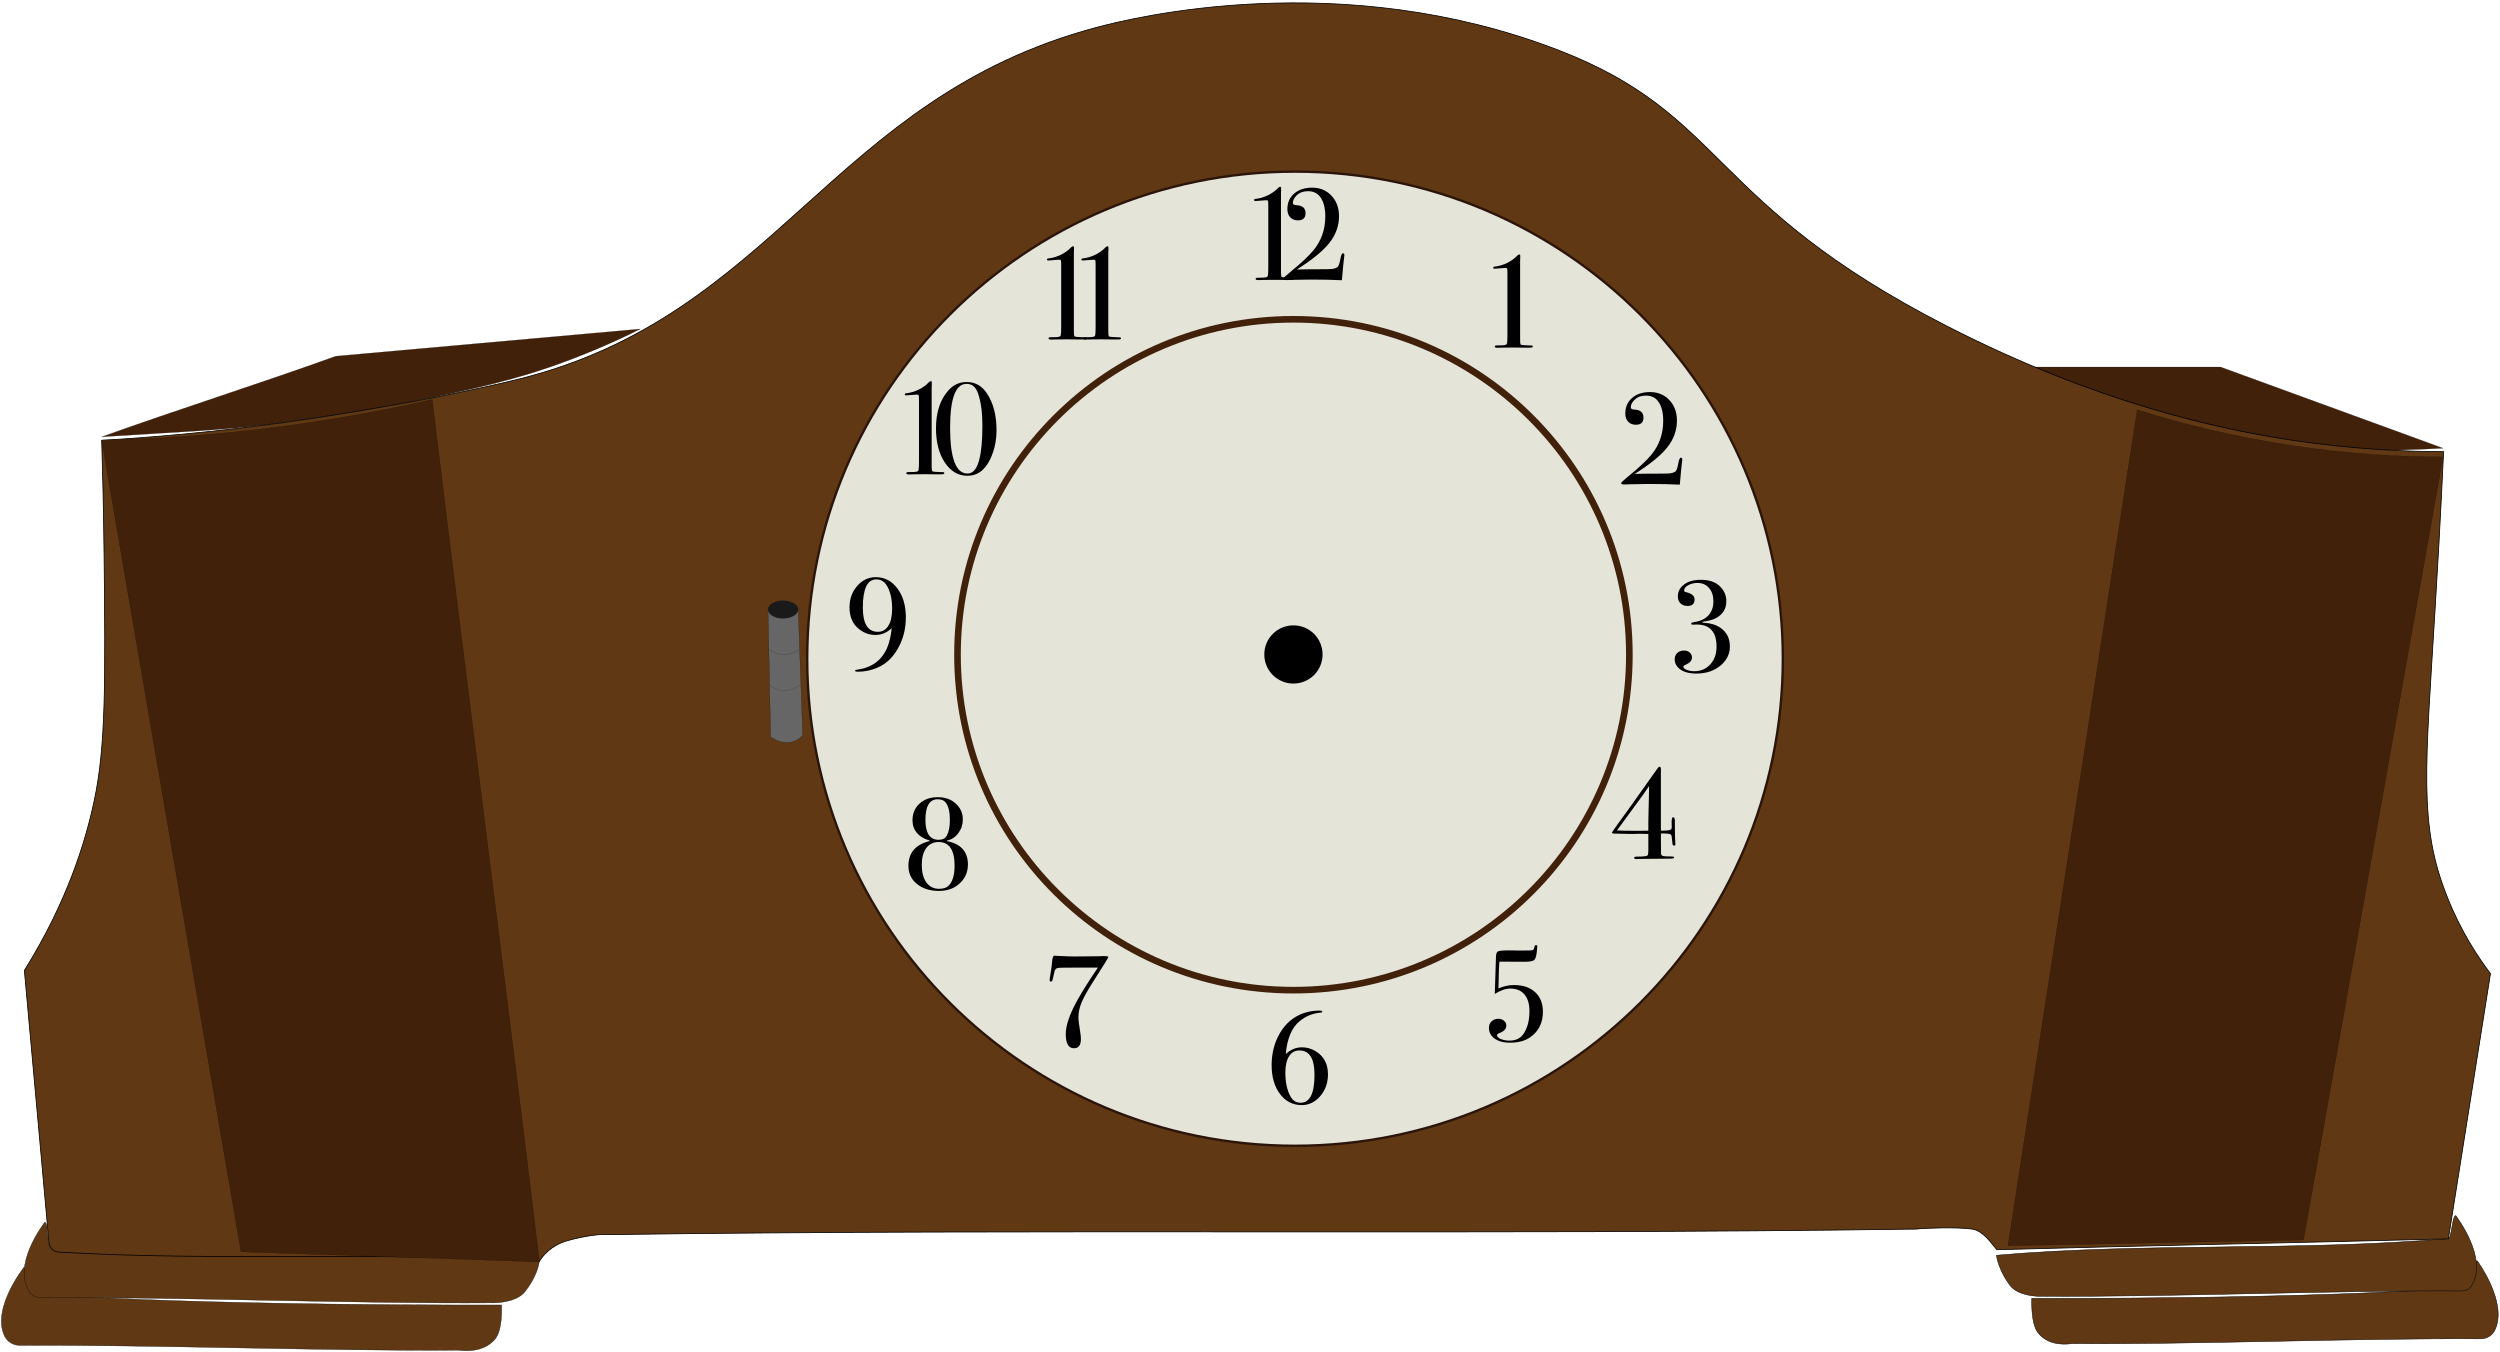 <svg width="784" height="424" viewBox="0 0 784 424" fill="none" xmlns="http://www.w3.org/2000/svg">
<g clip-path="url(#clip0_76_173)">
<path d="M31.892 136.993C56.392 128.203 80.891 120.491 105.308 111.701L200.817 103.16C192.595 107.306 183.044 111.452 172.247 115.184C168.178 116.594 157.63 120.159 135.373 124.72C129.725 125.881 111.122 129.696 83.715 133.179C70.012 134.92 52.488 135.667 31.808 136.993H31.892Z" fill="#42210B" stroke="black" stroke-width="0.05" stroke-miterlimit="10"/>
<path d="M766.144 140.559L696.381 115.101H637.581C652.198 122.399 671.881 130.525 695.966 135.915C723.954 142.218 748.288 141.554 766.227 140.559H766.144Z" fill="#42210B" stroke="black" stroke-width="0.05" stroke-miterlimit="10"/>
<path d="M157.298 409.239C157.298 410.151 157.714 417.283 155.056 420.185C151.069 424.58 144.591 423.502 143.761 423.419C103.481 423.751 47.422 421.678 6.312 421.926C4.236 421.926 2.325 420.848 1.412 418.941C-2.658 410.483 7.225 397.795 7.475 397.463C8.72 397.546 9.8 405.59 11.046 405.673C61.707 409.653 157.298 409.239 157.298 409.239Z" fill="#603813" stroke="black" stroke-width="0.1" stroke-miterlimit="10"/>
<path d="M169.091 395.722C169.091 396.634 168.012 400.863 164.607 405.092C161.866 408.575 154.973 408.658 154.142 408.575C113.697 408.907 53.9 406.668 12.79 406.917C11.461 406.917 10.132 406.419 9.385 405.341C3.488 396.883 13.786 383.698 14.036 383.283C15.281 383.366 14.617 390.415 15.863 390.498C66.524 394.561 118.43 391.658 169.091 395.722Z" fill="#603813" stroke="black" stroke-width="0.1" stroke-miterlimit="10"/>
<path d="M637.166 407.166C637.166 408.078 636.834 415.209 639.242 418.112C642.897 422.507 648.959 421.429 649.79 421.346C687.329 421.678 739.651 419.604 777.937 419.853C779.847 419.853 781.675 418.775 782.505 416.868C786.325 408.41 777.107 395.722 776.858 395.39C775.695 395.473 774.698 403.517 773.536 403.6C726.28 407.58 637.166 407.166 637.166 407.166Z" fill="#603813" stroke="black" stroke-width="0.15" stroke-miterlimit="10"/>
<path d="M626.12 393.649C626.12 394.561 627.117 398.79 630.273 403.019C632.848 406.502 639.242 406.585 640.073 406.502C677.778 406.834 733.588 404.595 771.875 404.844C773.12 404.844 774.366 404.346 775.031 403.268C780.512 394.81 770.38 381.624 770.131 381.21C768.968 381.293 768.885 388.341 767.722 388.424C720.466 392.488 673.293 389.585 626.037 393.649H626.12Z" fill="#603813" stroke="black" stroke-width="0.15" stroke-miterlimit="10"/>
<path d="M31.892 138.071C32.141 146.447 32.473 158.72 32.639 173.646C33.054 213.534 33.22 233.851 29.566 251.016C26.825 263.953 21.095 282.777 7.641 304.338C10.049 331.454 12.956 362.386 15.364 389.751C15.53 391.327 16.776 392.571 18.437 392.654C68.849 395.639 118.763 392.405 169.175 395.556C170.005 394.063 172.663 390.581 177.895 389.088C183.708 387.429 188.941 386.932 190.602 387.181C326.224 385.273 465.334 387.346 600.956 385.439C603.364 385.107 613.912 384.776 618.48 385.439C621.885 385.937 624.459 389.834 626.203 391.907C675.12 390.581 718.888 389.751 767.805 388.507L781.01 305.333C777.273 300.357 771.708 292.148 767.39 281.118C758.42 258.645 760.663 240.651 763.652 190.895C764.317 180.281 765.313 163.198 766.31 141.637C754.351 141.637 738.073 140.891 718.971 138.071C696.298 134.671 657.929 126.545 610.341 102.164C535.429 63.77 541.408 36.155 489.003 15.838C420.403 -10.781 354.71 5.722 344.08 8.541C260.447 30.682 243.422 99.262 161.866 119.081C128.812 127.125 89.529 132.432 89.529 132.432C65.942 135.666 46.176 137.242 32.224 138.071H31.892Z" fill="#603813" stroke="black" stroke-width="0.25" stroke-miterlimit="10"/>
<path d="M31.892 137.988L75.576 392.571L169.175 395.722C158.378 306.411 146.336 214.612 135.539 125.301C116.769 129.53 95.674 133.262 72.503 135.584C58.219 136.993 44.598 137.74 31.892 137.988Z" fill="#42210B" stroke="black" stroke-width="0.05" stroke-miterlimit="10"/>
<path d="M670.22 128.618L629.692 390.664L722.376 388.839L766.144 143.296C752.358 143.296 736.412 142.384 718.805 139.73C700.202 136.91 683.924 132.847 670.22 128.535V128.618Z" fill="#42210B" stroke="black" stroke-width="0.05" stroke-miterlimit="10"/>
<path d="M405.827 355.206C488.022 355.206 554.654 288.674 554.654 206.603C554.654 124.532 488.022 58 405.827 58C323.632 58 257 124.532 257 206.603C257 288.674 323.632 355.206 405.827 355.206Z" fill="#391E00" stroke="#2B140A" stroke-width="0.75" stroke-miterlimit="10"/>
<path d="M294.732 301.961C303.458 311.158 340.947 348.752 400.252 351.495C468.687 354.641 513.044 309.141 520.235 301.477C455.113 303.171 359.773 300.267 294.732 301.961Z" fill="#2B140A"/>
<path d="M406.119 359.318C490.607 359.318 559.098 290.93 559.098 206.568C559.098 122.207 490.607 53.819 406.119 53.819C321.63 53.819 253.139 122.207 253.139 206.568C253.139 290.93 321.63 359.318 406.119 359.318Z" fill="#E4E4D9" stroke="#2B140A" stroke-width="0.75" stroke-miterlimit="10"/>
<path d="M405.62 101.169C463.092 101.169 509.932 147.857 509.932 205.324C509.932 262.792 463.175 309.479 405.62 309.479C348.066 309.479 301.308 262.792 301.308 205.324C301.308 147.857 348.066 101.169 405.62 101.169ZM405.62 99.096C346.903 99.096 299.232 146.613 299.232 205.324C299.232 264.036 346.82 311.552 405.62 311.552C464.42 311.552 512.008 264.036 512.008 205.324C512.008 146.613 464.42 99.096 405.62 99.096Z" fill="#42210B"/>
<path d="M240.847 190.812L241.678 231.114C241.678 231.114 247.325 235.343 251.727 230.617L250.315 190.895C250.315 189.734 244.419 186.085 240.847 190.895V190.812Z" fill="#666666" stroke="#1A1A1A" stroke-width="0.08" stroke-miterlimit="10"/>
<path d="M245.581 193.963C248.196 193.963 250.315 192.701 250.315 191.144C250.315 189.587 248.196 188.324 245.581 188.324C242.967 188.324 240.847 189.587 240.847 191.144C240.847 192.701 242.967 193.963 245.581 193.963Z" fill="#1A1A1A"/>
<path d="M240.847 203.5C240.847 203.5 245.83 207.563 250.73 203.5" stroke="#1A1A1A" stroke-width="0.05" stroke-miterlimit="10"/>
<path d="M241.346 214.861C241.346 214.861 245.83 218.758 250.98 214.778" stroke="#1A1A1A" stroke-width="0.05" stroke-miterlimit="10"/>
<path d="M405.689 87.469C405.689 87.687 405.388 87.797 404.787 87.797H404.295C404.295 87.797 403.775 87.797 402.737 87.797C401.698 87.769 400.646 87.756 399.58 87.756C397.694 87.756 396.491 87.769 395.972 87.797C395.452 87.824 395.042 87.838 394.742 87.838C394.086 87.838 393.758 87.715 393.758 87.469C393.758 87.223 393.949 87.1 394.332 87.1C394.933 87.1 395.575 87.086 396.259 87.059C397.106 87.031 397.557 86.826 397.612 86.444C397.694 86.034 397.735 85.173 397.735 83.861V64.591C397.735 63.716 397.707 63.197 397.653 63.033C397.598 62.869 397.407 62.787 397.079 62.787C396.942 62.787 396.054 62.855 394.414 62.992C394.086 63.019 393.867 63.033 393.758 63.033C393.43 63.033 393.266 62.937 393.266 62.746C393.266 62.527 393.43 62.404 393.758 62.377C395.042 62.24 396.341 61.857 397.653 61.229C398.965 60.573 400.017 59.807 400.81 58.933C401.11 58.687 401.315 58.564 401.425 58.564C401.643 58.564 401.753 58.7 401.753 58.974V59.753C401.725 59.971 401.712 60.217 401.712 60.491V85.009C401.712 85.993 401.753 86.567 401.835 86.731C401.944 86.895 402.286 86.99 402.86 87.018L403.803 87.059L404.5 87.1H405.115C405.497 87.1 405.689 87.223 405.689 87.469Z" fill="black"/>
<path d="M480.684 108.698C480.684 108.916 480.383 109.026 479.782 109.026H479.29C479.29 109.026 478.77 109.026 477.732 109.026C476.693 108.998 475.641 108.985 474.575 108.985C472.689 108.985 471.486 108.998 470.967 109.026C470.447 109.053 470.037 109.067 469.737 109.067C469.081 109.067 468.753 108.944 468.753 108.698C468.753 108.452 468.944 108.329 469.327 108.329C469.928 108.329 470.57 108.315 471.254 108.288C472.101 108.26 472.552 108.055 472.607 107.673C472.689 107.263 472.73 106.402 472.73 105.09V85.82C472.73 84.945 472.702 84.426 472.648 84.262C472.593 84.098 472.402 84.016 472.074 84.016C471.937 84.016 471.049 84.084 469.409 84.221C469.081 84.248 468.862 84.262 468.753 84.262C468.425 84.262 468.261 84.166 468.261 83.975C468.261 83.756 468.425 83.633 468.753 83.606C470.037 83.469 471.336 83.086 472.648 82.458C473.96 81.802 475.012 81.036 475.805 80.162C476.105 79.916 476.31 79.793 476.42 79.793C476.638 79.793 476.748 79.929 476.748 80.203V80.982C476.72 81.2 476.707 81.446 476.707 81.72V106.238C476.707 107.222 476.748 107.796 476.83 107.96C476.939 108.124 477.281 108.219 477.855 108.247L478.798 108.288L479.495 108.329H480.11C480.492 108.329 480.684 108.452 480.684 108.698Z" fill="black"/>
<path d="M527.571 144.149C527.571 144.231 527.543 144.45 527.489 144.805C527.352 145.707 527.133 147.935 526.833 151.488L526.792 151.98C523.976 151.844 520.765 151.775 517.157 151.775C515.216 151.775 513.398 151.803 511.704 151.857C510.009 151.912 509.271 151.939 509.49 151.939C508.752 151.939 508.383 151.803 508.383 151.529C508.383 151.311 509.093 150.627 510.515 149.479C513.931 146.691 516.364 144.423 517.813 142.673C520.327 139.639 521.585 136.072 521.585 131.972C521.585 129.212 521.011 127.121 519.863 125.699C518.988 124.606 517.758 124.059 516.173 124.059C514.615 124.059 513.385 124.538 512.483 125.494C511.772 126.232 511.417 126.97 511.417 127.708C511.417 128.173 511.786 128.419 512.524 128.446C514.437 128.528 515.394 129.362 515.394 130.947C515.394 132.451 514.601 133.202 513.016 133.202C512.004 133.202 511.198 132.888 510.597 132.259C509.995 131.631 509.695 130.77 509.695 129.676C509.695 127.654 510.405 126.027 511.827 124.797C513.248 123.567 515.12 122.952 517.444 122.952C519.767 122.952 521.694 123.69 523.225 125.166C525.001 126.888 525.89 129.13 525.89 131.89C525.89 134.924 524.878 137.726 522.856 140.295C520.833 142.837 517.43 145.612 512.647 148.618C514.451 148.564 516.719 148.536 519.453 148.536C521.721 148.536 523.156 148.509 523.758 148.454C524.359 148.372 524.892 148.195 525.357 147.921C525.739 147.675 526.067 146.76 526.341 145.174C526.532 144.081 526.805 143.534 527.161 143.534C527.434 143.534 527.571 143.739 527.571 144.149Z" fill="black"/>
<path d="M542.488 202.739C542.488 205.008 541.573 206.949 539.741 208.561C537.719 210.338 535.136 211.226 531.992 211.226C529.423 211.226 527.537 210.625 526.334 209.422C525.569 208.657 525.186 207.782 525.186 206.798C525.186 205.951 525.446 205.281 525.965 204.789C526.512 204.27 527.236 204.01 528.138 204.01C528.849 204.01 529.437 204.215 529.901 204.625C530.366 205.035 530.598 205.555 530.598 206.183C530.598 207.14 529.956 207.892 528.671 208.438C528.152 208.657 527.892 208.876 527.892 209.094C527.892 209.45 528.248 209.778 528.958 210.078C529.669 210.352 530.448 210.488 531.295 210.488C533.373 210.488 535.054 209.778 536.338 208.356C537.65 206.935 538.306 205.076 538.306 202.78C538.306 198.161 536.229 195.851 532.074 195.851C531.664 195.851 531.364 195.865 531.172 195.892H530.885C530.53 195.892 530.352 195.769 530.352 195.523C530.352 195.332 530.68 195.182 531.336 195.072C533.25 194.799 534.726 194.102 535.764 192.981C536.803 191.833 537.322 190.371 537.322 188.594C537.322 186.845 536.871 185.451 535.969 184.412C535.067 183.346 533.851 182.813 532.32 182.813C531.2 182.813 530.216 183.059 529.368 183.551C528.548 184.016 528.138 184.563 528.138 185.191C528.138 185.437 528.33 185.601 528.712 185.683C530.516 186.121 531.418 186.872 531.418 187.938C531.418 189.332 530.694 190.029 529.245 190.029C528.316 190.029 527.564 189.756 526.99 189.209C526.444 188.663 526.17 187.938 526.17 187.036C526.17 185.56 526.799 184.33 528.056 183.346C529.341 182.335 531.118 181.829 533.386 181.829C535.983 181.829 537.965 182.499 539.331 183.838C540.698 185.178 541.381 186.736 541.381 188.512C541.381 190.972 540.22 192.79 537.896 193.965C537.076 194.375 535.751 194.717 533.919 194.99V195.277C536.188 195.359 538.019 195.865 539.413 196.794C541.463 198.161 542.488 200.143 542.488 202.739Z" fill="black"/>
<path d="M525.406 264.77C525.406 265.043 525.269 265.18 524.996 265.18C524.75 265.18 524.586 265.03 524.504 264.729C524.449 264.401 524.354 263.54 524.217 262.146C524.162 261.927 524.053 261.763 523.889 261.654C523.561 261.463 522.837 261.367 521.716 261.367C521.415 261.367 521.128 261.381 520.855 261.408L520.896 267.845C521.033 268.173 521.251 268.378 521.552 268.46C521.88 268.542 522.659 268.583 523.889 268.583C524.49 268.583 524.846 268.638 524.955 268.747C524.982 268.802 524.996 268.884 524.996 268.993C524.996 269.184 524.449 269.28 523.356 269.28C522.263 269.28 519.201 269.307 514.172 269.362C513.899 269.389 513.598 269.403 513.27 269.403C512.723 269.403 512.45 269.266 512.45 268.993C512.45 268.72 512.846 268.597 513.639 268.624C514.568 268.651 515.416 268.597 516.181 268.46C516.509 268.405 516.714 268.269 516.796 268.05C516.878 267.804 516.919 267.285 516.919 266.492V261.531C516.372 261.504 515.744 261.49 515.033 261.49H513.352C512.969 261.49 512.546 261.504 512.081 261.531C511.671 261.531 511.411 261.531 511.302 261.531L506.095 261.408C505.712 261.381 505.521 261.271 505.521 261.08C505.521 260.943 507.53 258.114 511.548 252.593C512.805 250.816 515.58 246.908 519.871 240.867C520.062 240.594 520.254 240.457 520.445 240.457C520.718 240.457 520.855 240.717 520.855 241.236V260.506H521.265C522.194 260.506 522.919 260.451 523.438 260.342C523.985 260.233 524.258 259.959 524.258 259.522C524.231 257.8 524.217 257.212 524.217 257.759C524.244 256.775 524.395 256.283 524.668 256.283C525.051 256.283 525.242 256.666 525.242 257.431V259.276L525.283 262.228C525.31 263.239 525.338 263.882 525.365 264.155C525.392 264.401 525.406 264.606 525.406 264.77ZM517.165 246.484C516.892 246.921 516.318 247.755 515.443 248.985C514.24 250.652 512.423 253.14 509.99 256.447L507.079 260.424C508.09 260.506 510.263 260.547 513.598 260.547C514.773 260.547 515.88 260.533 516.919 260.506V257.595C516.919 256.228 516.96 254.383 517.042 252.06C517.124 249.327 517.165 247.468 517.165 246.484Z" fill="black"/>
<path d="M483.856 317.274C483.856 320.773 482.517 323.451 479.838 325.31C478.226 326.431 476.135 326.991 473.565 326.991C470.996 326.991 469.11 326.321 467.907 324.982C467.251 324.244 466.923 323.369 466.923 322.358C466.923 321.511 467.197 320.827 467.743 320.308C468.29 319.761 469.001 319.488 469.875 319.488C470.586 319.488 471.174 319.693 471.638 320.103C472.13 320.513 472.376 321.019 472.376 321.62C472.376 322.631 471.707 323.397 470.367 323.916C469.766 324.135 469.465 324.381 469.465 324.654C469.465 325.091 469.862 325.488 470.654 325.843C471.474 326.171 472.376 326.335 473.36 326.335C475.274 326.335 476.709 325.679 477.665 324.367C478.977 322.563 479.633 320.13 479.633 317.069C479.633 314.828 479.114 313.092 478.075 311.862C477.037 310.632 475.561 310.017 473.647 310.017C472.171 310.017 470.545 310.577 468.768 311.698C468.932 305.548 469.055 301.667 469.137 300.054C469.165 299.125 469.37 298.564 469.752 298.373C470.135 298.154 471.174 298.045 472.868 298.045C473.142 298.045 473.606 298.045 474.262 298.045C474.918 298.072 475.438 298.086 475.82 298.086H477.214C479.1 298.086 480.194 298.059 480.494 298.004C480.822 297.922 481.027 297.69 481.109 297.307C481.219 296.678 481.41 296.364 481.683 296.364C481.957 296.364 482.093 296.514 482.093 296.815C482.093 297.006 482.08 297.157 482.052 297.266L481.97 298.209C481.834 299.74 481.547 300.696 481.109 301.079C480.699 301.434 479.674 301.612 478.034 301.612L470.203 301.571C470.094 302.5 469.998 305.302 469.916 309.976C471.474 309.265 473.101 308.91 474.795 308.91C477.611 308.91 479.825 309.662 481.437 311.165C483.05 312.641 483.856 314.677 483.856 317.274Z" fill="black"/>
<path d="M416.452 336.926C416.452 339.578 415.646 341.846 414.033 343.732C412.42 345.618 410.493 346.561 408.252 346.561C405.437 346.561 403.154 345.4 401.405 343.076C399.656 340.753 398.781 337.733 398.781 334.015C398.781 330.599 399.519 327.483 400.995 324.667C402.498 321.852 404.494 319.802 406.981 318.517C409.058 317.451 411.327 316.918 413.787 316.918C414.361 316.918 414.648 317.028 414.648 317.246C414.648 317.438 414.457 317.547 414.074 317.574C411.614 317.793 409.441 318.681 407.555 320.239C405.095 322.262 403.646 325.706 403.209 330.571C404.712 329.15 406.407 328.439 408.293 328.439C409.824 328.439 411.259 328.849 412.598 329.669C415.167 331.227 416.452 333.646 416.452 336.926ZM412.229 337.049C412.229 331.965 410.657 329.423 407.514 329.423C406.093 329.423 404.999 330.038 404.234 331.268C403.469 332.471 403.086 334.166 403.086 336.352C403.086 339.496 403.646 342.038 404.767 343.978C405.478 345.208 406.516 345.823 407.883 345.823C410.78 345.823 412.229 342.899 412.229 337.049Z" fill="black"/>
<path d="M347.584 300.156C347.584 300.32 345.998 302.875 342.828 307.823C341.051 310.611 339.835 312.797 339.179 314.383C338.523 315.941 338.195 317.499 338.195 319.057C338.195 319.849 338.386 321.407 338.769 323.731C338.905 324.551 338.974 325.248 338.974 325.822C338.974 327.762 338.249 328.733 336.801 328.733C335.079 328.733 334.218 327.243 334.218 324.264C334.218 321.503 335.489 317.868 338.031 313.358C339.643 310.515 341.734 307.208 344.304 303.436H338.072C334.846 303.436 332.988 303.449 332.496 303.477C331.894 303.504 331.471 303.6 331.225 303.764C331.006 303.928 330.842 304.16 330.733 304.461C330.651 304.734 330.432 305.691 330.077 307.331C329.967 307.659 329.803 307.823 329.585 307.823C329.311 307.823 329.175 307.659 329.175 307.331C329.175 307.003 329.243 306.47 329.38 305.732C329.68 304.064 329.872 302.643 329.954 301.468C330.008 300.62 330.186 300.033 330.487 299.705C330.678 299.705 331.238 299.732 332.168 299.787C334.245 299.896 335.748 299.951 336.678 299.951L345.165 299.869C345.383 299.869 345.616 299.855 345.862 299.828C346.08 299.828 346.217 299.828 346.272 299.828C347.146 299.828 347.584 299.937 347.584 300.156Z" fill="black"/>
<path d="M303.54 271.11C303.54 273.843 302.406 276.043 300.137 277.711C298.607 278.831 296.707 279.392 294.438 279.392C292.006 279.392 289.956 278.845 288.288 277.752C286.02 276.276 284.885 274.198 284.885 271.52C284.885 267.447 287.086 264.864 291.486 263.771V263.566C289.819 263.101 288.507 262.322 287.55 261.229C286.621 260.108 286.156 258.782 286.156 257.252C286.156 255.12 286.881 253.384 288.329 252.045C289.805 250.678 291.705 249.995 294.029 249.995C296.078 249.995 297.759 250.487 299.071 251.471C300.985 252.892 301.941 254.723 301.941 256.965C301.941 258.577 301.463 260.026 300.506 261.311C299.55 262.568 298.361 263.333 296.939 263.607L296.98 263.771C301.354 264.645 303.54 267.092 303.54 271.11ZM297.882 257.047C297.882 254.614 297.445 252.824 296.57 251.676C296.051 250.992 295.217 250.651 294.069 250.651C291.5 250.651 290.215 252.796 290.215 257.088C290.215 261.27 291.596 263.361 294.356 263.361C295.586 263.361 296.447 262.91 296.939 262.008C297.568 260.832 297.882 259.179 297.882 257.047ZM299.358 271.52C299.358 266.545 297.691 264.058 294.356 264.058C292.689 264.058 291.391 264.7 290.461 265.985C289.532 267.242 289.067 268.991 289.067 271.233C289.067 273.556 289.546 275.387 290.502 276.727C291.486 278.066 292.826 278.736 294.52 278.736C295.969 278.736 297.035 278.326 297.719 277.506C298.812 276.194 299.358 274.198 299.358 271.52Z" fill="black"/>
<path d="M284.074 193.628C284.074 197.209 283.24 200.462 281.573 203.386C279.933 206.284 277.774 208.293 275.095 209.413C273.127 210.233 271.159 210.643 269.191 210.643C268.48 210.643 268.125 210.548 268.125 210.356C268.125 210.192 268.316 210.083 268.699 210.028C273.318 209.427 276.489 207.131 278.211 203.14C278.894 201.528 279.373 199.478 279.646 196.99C278.143 198.412 276.448 199.122 274.562 199.122C272.758 199.122 271.118 198.576 269.642 197.482C267.483 195.897 266.403 193.56 266.403 190.471C266.403 187.847 267.196 185.62 268.781 183.788C270.394 181.93 272.334 181 274.603 181C277.391 181 279.66 182.176 281.409 184.526C283.186 186.877 284.074 189.911 284.074 193.628ZM279.769 190.922C279.769 187.806 279.195 185.346 278.047 183.542C277.254 182.312 276.175 181.697 274.808 181.697C271.993 181.697 270.585 184.649 270.585 190.553C270.585 195.61 272.157 198.138 275.3 198.138C276.694 198.138 277.787 197.51 278.58 196.252C279.373 194.968 279.769 193.191 279.769 190.922Z" fill="black"/>
<path d="M296.145 148.419C296.145 148.638 295.844 148.747 295.243 148.747H294.751C294.751 148.747 294.231 148.747 293.193 148.747C292.154 148.72 291.102 148.706 290.036 148.706C288.15 148.706 286.947 148.72 286.428 148.747C285.908 148.774 285.498 148.788 285.198 148.788C284.542 148.788 284.214 148.665 284.214 148.419C284.214 148.173 284.405 148.05 284.788 148.05C285.389 148.05 286.031 148.036 286.715 148.009C287.562 147.982 288.013 147.777 288.068 147.394C288.15 146.984 288.191 146.123 288.191 144.811V125.541C288.191 124.666 288.163 124.147 288.109 123.983C288.054 123.819 287.863 123.737 287.535 123.737C287.398 123.737 286.51 123.805 284.87 123.942C284.542 123.969 284.323 123.983 284.214 123.983C283.886 123.983 283.722 123.887 283.722 123.696C283.722 123.477 283.886 123.354 284.214 123.327C285.498 123.19 286.797 122.808 288.109 122.179C289.421 121.523 290.473 120.758 291.266 119.883C291.566 119.637 291.771 119.514 291.881 119.514C292.099 119.514 292.209 119.651 292.209 119.924V120.703C292.181 120.922 292.168 121.168 292.168 121.441V145.959C292.168 146.943 292.209 147.517 292.291 147.681C292.4 147.845 292.742 147.941 293.316 147.968L294.259 148.009L294.956 148.05H295.571C295.953 148.05 296.145 148.173 296.145 148.419Z" fill="black"/>
<path d="M340.743 106.127C340.743 106.345 340.442 106.455 339.841 106.455H339.349C339.349 106.455 338.83 106.455 337.791 106.455C336.752 106.427 335.7 106.414 334.634 106.414C332.748 106.414 331.545 106.427 331.026 106.455C330.507 106.482 330.097 106.496 329.796 106.496C329.14 106.496 328.812 106.373 328.812 106.127C328.812 105.881 329.003 105.758 329.386 105.758C329.987 105.758 330.63 105.744 331.313 105.717C332.16 105.689 332.611 105.484 332.666 105.102C332.748 104.692 332.789 103.831 332.789 102.519V83.249C332.789 82.374 332.762 81.855 332.707 81.691C332.652 81.527 332.461 81.445 332.133 81.445C331.996 81.445 331.108 81.513 329.468 81.65C329.14 81.677 328.921 81.691 328.812 81.691C328.484 81.691 328.32 81.595 328.32 81.404C328.32 81.185 328.484 81.062 328.812 81.035C330.097 80.898 331.395 80.516 332.707 79.887C334.019 79.231 335.071 78.466 335.864 77.591C336.165 77.345 336.37 77.222 336.479 77.222C336.698 77.222 336.807 77.359 336.807 77.632V78.411C336.78 78.629 336.766 78.876 336.766 79.149V103.667C336.766 104.651 336.807 105.225 336.889 105.389C336.998 105.553 337.34 105.648 337.914 105.676L338.857 105.717L339.554 105.758H340.169C340.552 105.758 340.743 105.881 340.743 106.127Z" fill="black"/>
<path d="M421.598 80.048C421.598 80.13 421.571 80.348 421.516 80.704C421.379 81.606 421.161 83.833 420.86 87.387L420.819 87.879C418.004 87.742 414.792 87.674 411.184 87.674C409.243 87.674 407.426 87.701 405.731 87.756C404.036 87.81 403.298 87.838 403.517 87.838C402.779 87.838 402.41 87.701 402.41 87.428C402.41 87.209 403.121 86.526 404.542 85.378C407.959 82.59 410.391 80.321 411.84 78.572C414.355 75.538 415.612 71.971 415.612 67.871C415.612 65.11 415.038 63.019 413.89 61.598C413.015 60.504 411.785 59.958 410.2 59.958C408.642 59.958 407.412 60.436 406.51 61.393C405.799 62.131 405.444 62.869 405.444 63.607C405.444 64.071 405.813 64.317 406.551 64.345C408.464 64.427 409.421 65.26 409.421 66.846C409.421 68.349 408.628 69.101 407.043 69.101C406.032 69.101 405.225 68.786 404.624 68.158C404.023 67.529 403.722 66.668 403.722 65.575C403.722 63.552 404.433 61.926 405.854 60.696C407.275 59.466 409.148 58.851 411.471 58.851C413.794 58.851 415.721 59.589 417.252 61.065C419.029 62.787 419.917 65.028 419.917 67.789C419.917 70.823 418.906 73.624 416.883 76.194C414.86 78.736 411.457 81.51 406.674 84.517C408.478 84.462 410.747 84.435 413.48 84.435C415.749 84.435 417.184 84.407 417.785 84.353C418.386 84.271 418.919 84.093 419.384 83.82C419.767 83.574 420.095 82.658 420.368 81.073C420.559 79.979 420.833 79.433 421.188 79.433C421.461 79.433 421.598 79.638 421.598 80.048Z" fill="black"/>
<path d="M351.54 106.127C351.54 106.345 351.239 106.455 350.638 106.455H350.146C350.146 106.455 349.626 106.455 348.588 106.455C347.549 106.427 346.497 106.414 345.431 106.414C343.545 106.414 342.342 106.427 341.823 106.455C341.303 106.482 340.893 106.496 340.593 106.496C339.937 106.496 339.609 106.373 339.609 106.127C339.609 105.881 339.8 105.758 340.183 105.758C340.784 105.758 341.426 105.744 342.11 105.717C342.957 105.689 343.408 105.484 343.463 105.102C343.545 104.692 343.586 103.831 343.586 102.519V83.249C343.586 82.374 343.558 81.855 343.504 81.691C343.449 81.527 343.258 81.445 342.93 81.445C342.793 81.445 341.905 81.513 340.265 81.65C339.937 81.677 339.718 81.691 339.609 81.691C339.281 81.691 339.117 81.595 339.117 81.404C339.117 81.185 339.281 81.062 339.609 81.035C340.893 80.898 342.192 80.516 343.504 79.887C344.816 79.231 345.868 78.466 346.661 77.591C346.961 77.345 347.166 77.222 347.276 77.222C347.494 77.222 347.604 77.359 347.604 77.632V78.411C347.576 78.629 347.563 78.876 347.563 79.149V103.667C347.563 104.651 347.604 105.225 347.686 105.389C347.795 105.553 348.137 105.648 348.711 105.676L349.654 105.717L350.351 105.758H350.966C351.348 105.758 351.54 105.881 351.54 106.127Z" fill="black"/>
<path d="M312.508 134.971C312.508 137.404 312.139 139.7 311.401 141.859C310.69 144.018 309.706 145.754 308.449 147.066C307.11 148.487 305.401 149.198 303.324 149.198C300.481 149.198 298.131 147.804 296.272 145.016C294.441 142.228 293.525 138.661 293.525 134.315C293.525 129.286 294.823 125.322 297.42 122.425C298.978 120.676 300.891 119.801 303.16 119.801C305.839 119.801 307.971 121.017 309.556 123.45C311.524 126.457 312.508 130.297 312.508 134.971ZM308.08 133.495C308.08 129.422 307.629 126.06 306.727 123.409C306.044 121.386 304.841 120.375 303.119 120.375C299.675 120.375 297.953 124.953 297.953 134.11C297.953 143.704 299.771 148.501 303.406 148.501C305.101 148.501 306.317 147.107 307.055 144.319C307.738 141.777 308.08 138.169 308.08 133.495Z" fill="black"/>
<path d="M405.62 212.124C401.8 212.124 398.727 209.056 398.727 205.241C398.727 201.427 401.8 198.358 405.62 198.358C409.441 198.358 412.514 201.427 412.514 205.241C412.514 209.056 409.441 212.124 405.62 212.124Z" fill="black"/>
<path d="M405.62 200.68C408.112 200.68 410.188 202.753 410.188 205.241C410.188 207.729 408.112 209.802 405.62 209.802C403.129 209.802 401.053 207.729 401.053 205.241C401.053 202.753 403.129 200.68 405.62 200.68ZM405.62 196.119C400.554 196.119 396.485 200.183 396.485 205.241C396.485 210.3 400.554 214.363 405.62 214.363C410.687 214.363 414.756 210.3 414.756 205.241C414.756 200.183 410.687 196.119 405.62 196.119Z" fill="black"/>
</g>
<defs>
<clipPath id="clip0_76_173">
<rect width="784" height="424" fill="white"/>
</clipPath>
</defs>
</svg>
